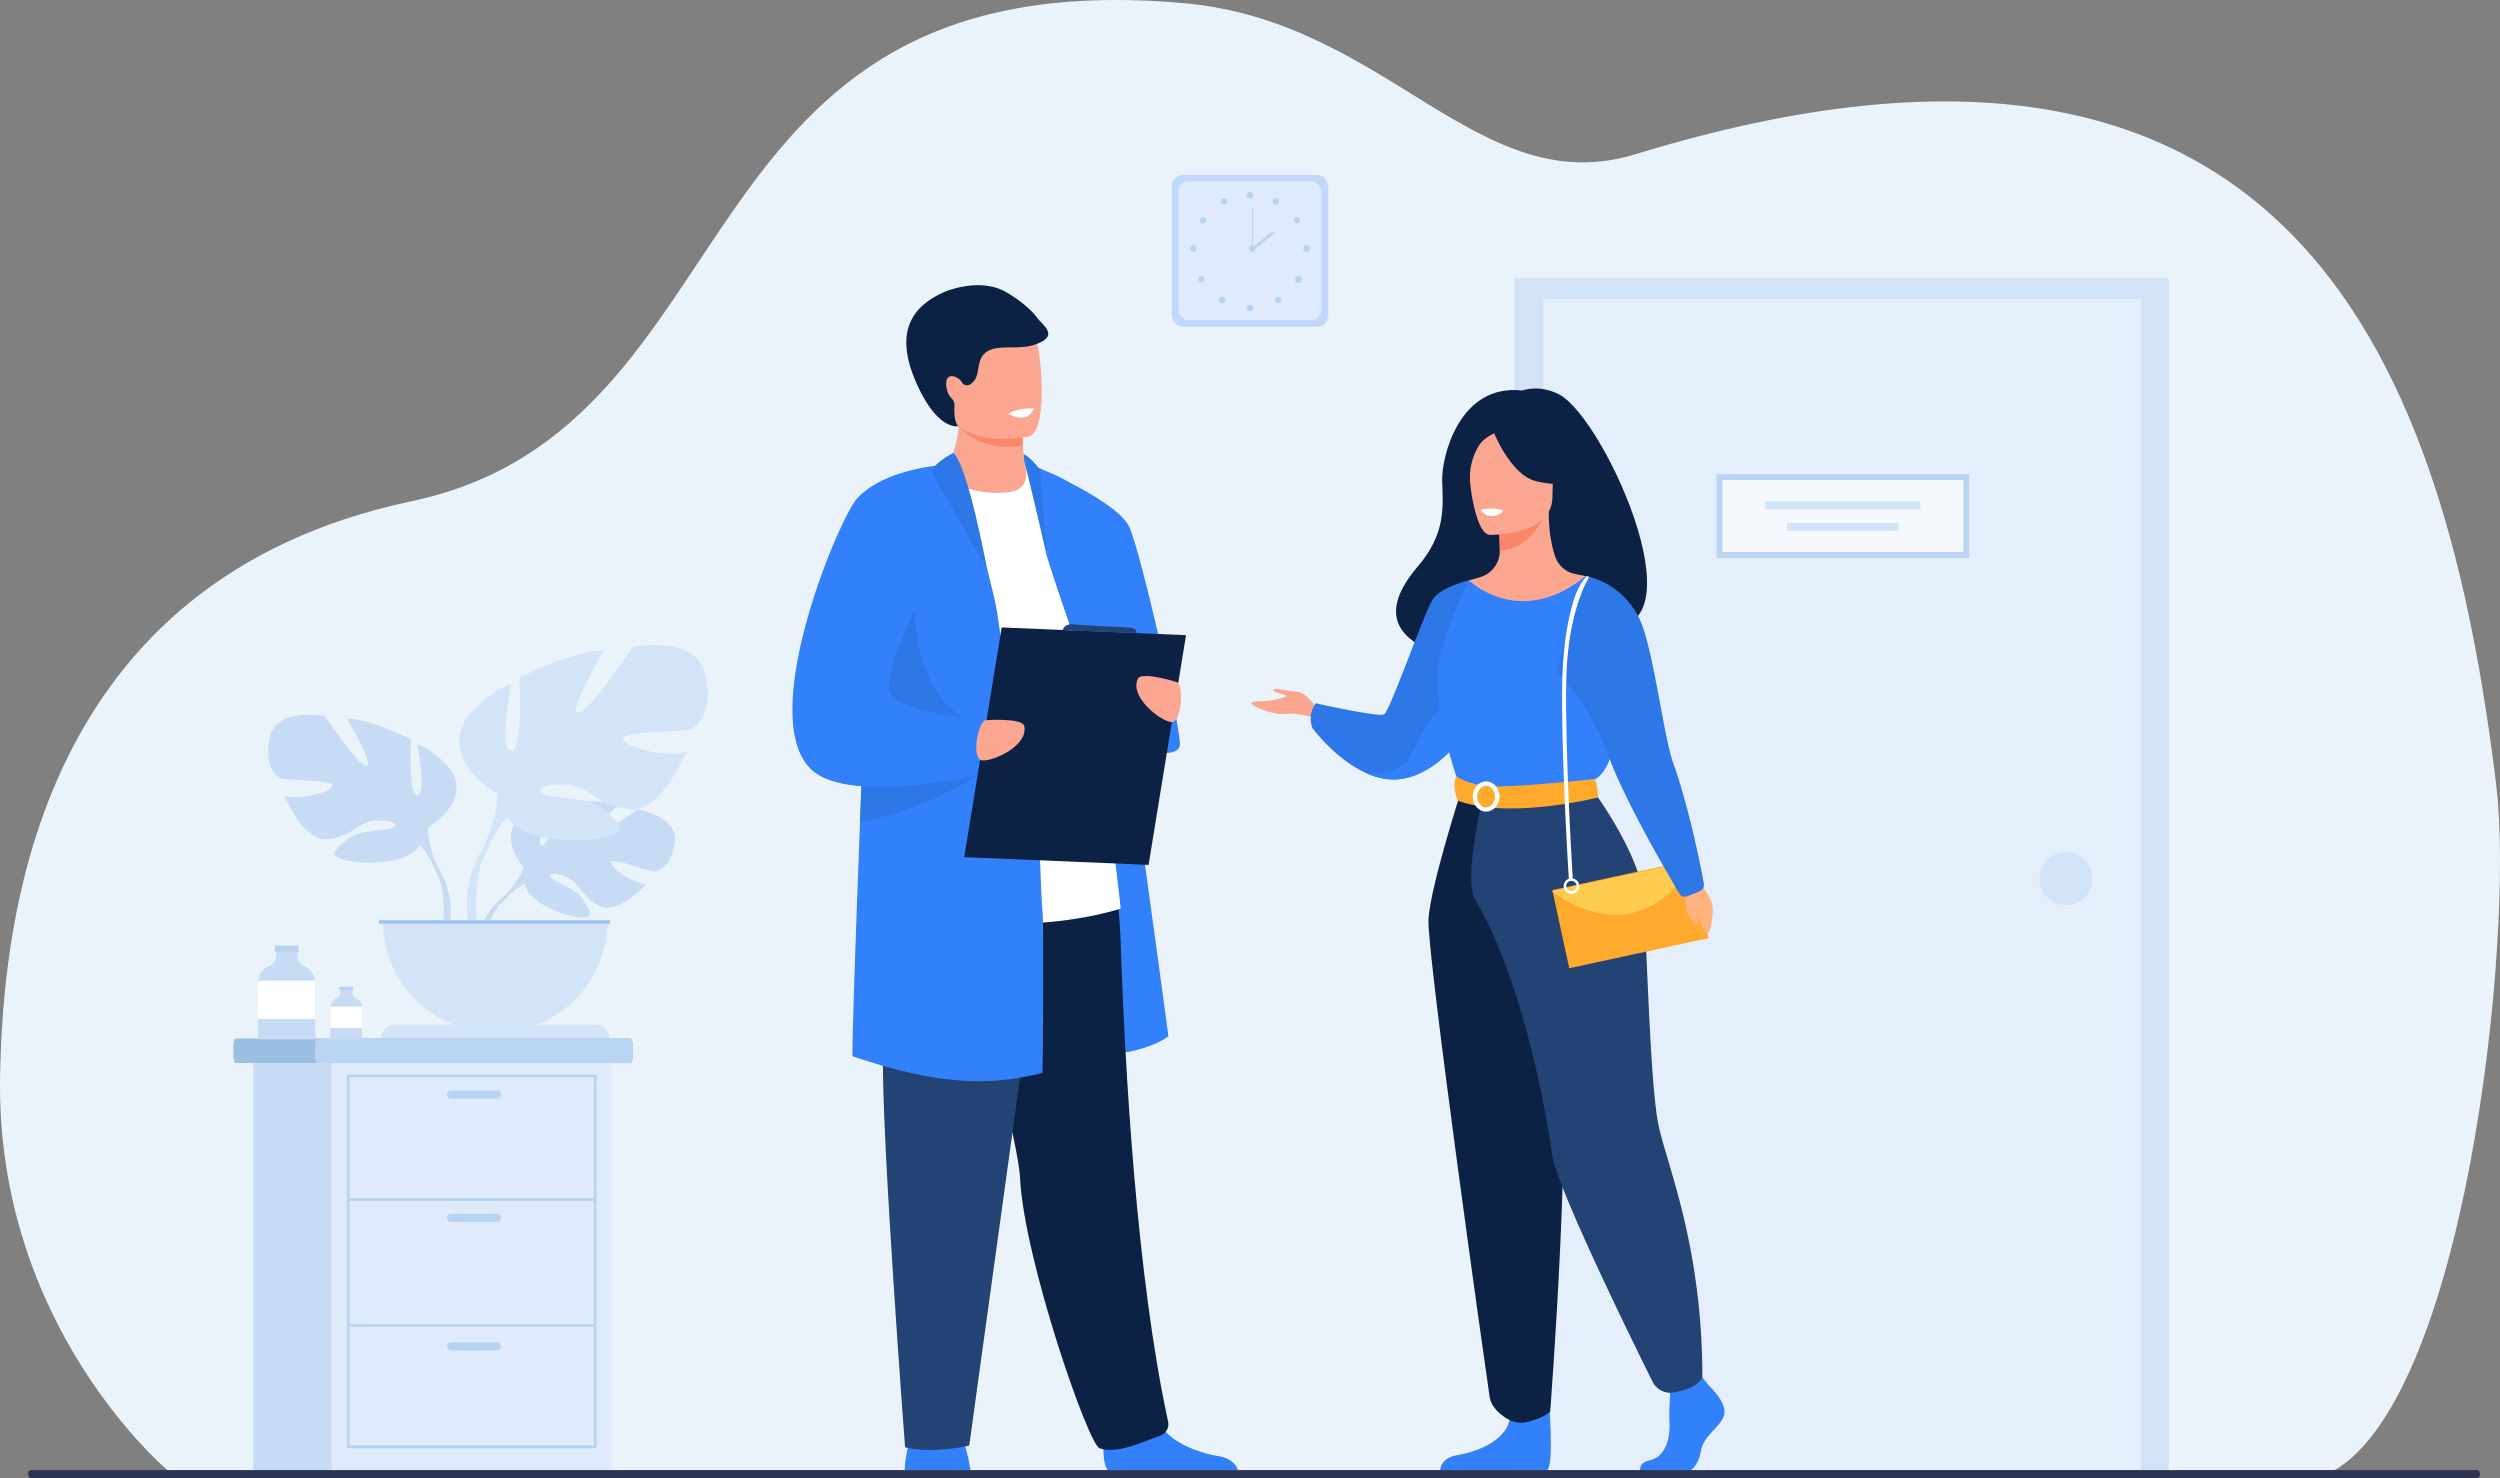 <svg xmlns="http://www.w3.org/2000/svg" width="2844.986" height="1681.969" viewBox="0 0 2844.986 1681.969">
  <rect x="0" y="0" width="2844.986" height="1681.969" fill="#808080" stroke="none"/>
  <g id="Group_2" data-name="Group 2" transform="translate(-1801.017 -217.871)">
    <path id="Path_113" data-name="Path 113" d="M2812,1797.7l-479.2,3.3-611.1-2.3-1366.3-5.1s-196-163.3-191.3-447.9c3.1-181.8,43.6-565.6,468.1-655.4,398.2-84.1,292.3-619.4,879.4-566.8,231.7,20.7,334.5,226.7,513.5,171.9,756.6-232,922.7,250.3,979.7,718.5C3025.8,1186.6,2969.1,1724.1,2812,1797.7Z" transform="translate(1637 98)" fill="#ebf3fa"/>
    <rect id="Rectangle_9" data-name="Rectangle 9" width="178.2" height="172.85" rx="12.7" transform="translate(3134.4 416.8)" fill="#c0d8fb"/>
    <rect id="Rectangle_10" data-name="Rectangle 10" width="162.7" height="157.87" rx="11.6" transform="translate(3142.1 424.3)" fill="#dfebfd"/>
    <path id="Path_114" data-name="Path 114" d="M1582.8,342.1a3.7,3.7,0,1,1,3.7,3.6,3.7,3.7,0,0,1-3.7-3.6Z" transform="translate(1637 98)" fill="#b7d3f3"/>
    <path id="Path_115" data-name="Path 115" d="M1612.6,347.3a3.672,3.672,0,1,1,1.4,5,3.6,3.6,0,0,1-1.4-5Z" transform="translate(1637 98)" fill="#b7d3f3"/>
    <path id="Path_116" data-name="Path 116" d="M1638.1,367.5a3.7,3.7,0,0,1,4,6.2,3.6,3.6,0,0,1-5.1-1.1,3.7,3.7,0,0,1,1.1-5.1Z" transform="translate(1637 98)" fill="#b7d3f3"/>
    <path id="Path_117" data-name="Path 117" d="M1650.7,398.9a3.7,3.7,0,1,1-3.6,3.7,3.7,3.7,0,0,1,3.6-3.7Z" transform="translate(1637 98)" fill="#b7d3f3"/>
    <path id="Path_118" data-name="Path 118" d="M1644.3,435.3a3.965,3.965,0,1,1-5.2,0,3.7,3.7,0,0,1,5.2,0Z" transform="translate(1637 98)" fill="#b7d3f3"/>
    <circle id="Ellipse_4" data-name="Ellipse 4" cx="3.7" cy="3.7" r="3.7" transform="translate(3251.8 555.5)" fill="#b7d3f3"/>
    <path id="Path_119" data-name="Path 119" d="M1582.8,470.5a3.7,3.7,0,1,1,3.7,3.7,3.7,3.7,0,0,1-3.7-3.7Z" transform="translate(1637 98)" fill="#b7d3f3"/>
    <path id="Path_120" data-name="Path 120" d="M1560.3,347.3a3.672,3.672,0,1,0-1.4,5,3.6,3.6,0,0,0,1.4-5Z" transform="translate(1637 98)" fill="#b7d3f3"/>
    <path id="Path_121" data-name="Path 121" d="M1534.8,367.5a3.7,3.7,0,0,0-4,6.2,3.6,3.6,0,0,0,5.1-1.1,3.7,3.7,0,0,0-1.1-5.1Z" transform="translate(1637 98)" fill="#b7d3f3"/>
    <path id="Path_122" data-name="Path 122" d="M1522.2,398.9a3.7,3.7,0,1,0,3.6,3.7,3.7,3.7,0,0,0-3.6-3.7Z" transform="translate(1637 98)" fill="#b7d3f3"/>
    <path id="Path_123" data-name="Path 123" d="M1528.6,435.3a3.488,3.488,0,1,0,5.2,0,3.7,3.7,0,0,0-5.2,0Z" transform="translate(1637 98)" fill="#b7d3f3"/>
    <path id="Path_124" data-name="Path 124" d="M1551.8,458.6a3.6,3.6,0,0,0,0,5.2,3.7,3.7,0,1,0,5.2-5.2,3.6,3.6,0,0,0-5.2,0Z" transform="translate(1637 98)" fill="#b7d3f3"/>
    <path id="Path_125" data-name="Path 125" d="M1585.5,402.6a3.7,3.7,0,1,1,3.7,3.7A3.8,3.8,0,0,1,1585.5,402.6Z" transform="translate(1637 98)" fill="#b7d3f3"/>
    <rect id="Rectangle_11" data-name="Rectangle 11" width="1" height="46.1" transform="translate(3225.7 454.5)" fill="#b7d3f3"/>
    <rect id="Rectangle_12" data-name="Rectangle 12" width="31.1" height="3.02" transform="matrix(0.787, -0.617, 0.617, 0.787, 3225.124, 500.153)" fill="#b7d3f3"/>
    <path id="Path_126" data-name="Path 126" d="M759.9,1107.3s-31.2-36.3-1.9-59.4c0,0,21.4-13,38.8-11.9,0,0-24.7,41.4-16.7,45.5s24.2-48.1,24.2-48.1,48.6-4.7,64.2,2.8c0,0-41.5,34-32.8,36s53.7-31.3,53.7-31.3,45.2,7.7,42.8,35.3-18,36.1-24.8,35.4-47-16.1-47.9-10.5,23.3,24,40.2,24.9c0,0-31.9,35.2-53.1,25s-23-26.2-36.3-32.3-24.5-6-19,.1,29.4,12.2,36.9,25.6,14.4,22.4-7.6,19.1-57.6-19.4-59.1-37.8Z" transform="translate(1637 98)" fill="#c8dbf4"/>
    <path id="Path_127" data-name="Path 127" d="M910,1076.9s-122.9-4.7-150.1,30.4c0,0-6,18-24.5,34.4l-2.8,7.8s21.3-22.4,28.9-23.8C761.5,1125.7,749.6,1082.2,910,1076.9Z" transform="translate(1637 98)" fill="#c8dbf4"/>
    <path id="Path_128" data-name="Path 128" d="M735.4,1141.7s-26.4,19.5-28.2,54.4l4.8.4s8.4-36.1,23.7-50.2S735.4,1141.7,735.4,1141.7Z" transform="translate(1637 98)" fill="#c8dbf4"/>
    <path id="Path_129" data-name="Path 129" d="M650.9,1061.6s49.6-27.8,26.5-65.5c0,0-18.6-23.1-38.4-29.1,0,0,10.6,56.2,0,57.6s-7.3-63.5-7.3-63.5-52.2-25.2-72.7-23.2c0,0,32.4,54.9,21.8,53.6s-46.9-56.9-46.9-56.9-53.6-9.9-62.2,21.8,5.3,47.7,13.2,49.6,58.9,1.4,57.6,8-35.8,17.2-54.9,11.2c0,0,21.1,52.3,48.9,49.6s36.4-19.8,53.6-21.1,29.7,3.3,21.1,7.9-37.7,1.5-51.6,13.3-25.1,19.1.7,24.4,72.1,2,81.3-17.9Z" transform="translate(1637 98)" fill="#c8dbf4"/>
    <path id="Path_130" data-name="Path 130" d="M496.2,966.4s138.8,44.9,154.7,95.2c0,0-.7,22.5,13.2,48.3v9.9s-14.5-33.7-22.5-38.4C641.6,1081.4,672.7,1037.8,496.2,966.4Z" transform="translate(1637 98)" fill="#c8dbf4"/>
    <path id="Path_131" data-name="Path 131" d="M664.1,1109.9s21.4,32.5,9.2,72.1l-5.5-1.5s5.4-43.6-5.8-65.5S664.1,1109.9,664.1,1109.9Z" transform="translate(1637 98)" fill="#c8dbf4"/>
    <path id="Path_132" data-name="Path 132" d="M729.8,1023.3s-65.4-36.6-34.9-86.3c0,0,24.4-30.5,50.6-38.4,0,0-14,74.1,0,75.9s9.6-83.7,9.6-83.7,68.8-33.1,95.9-30.5c0,0-42.7,72.3-28.8,70.6s61.9-75,61.9-75,70.6-13,81.9,28.8-6.9,62.8-17.4,65.4-77.6,1.7-75.8,10.4,47,22.7,72.3,14.8c0,0-27.9,68.9-64.5,65.4s-47.9-26.1-70.6-27.9-39.2,4.4-27.9,10.5,49.7,2,68,17.5,33.1,25.2-.9,32.2-95,2.6-107.2-23.6Z" transform="translate(1637 98)" fill="#d4e4f8"/>
    <path id="Path_133" data-name="Path 133" d="M933.8,897.8s-183.1,59.2-204,125.5c0,0,.9,29.6-17.4,63.6V1100s19.1-44.5,29.6-50.6C742,1049.4,701,991.9,933.8,897.8Z" transform="translate(1637 98)" fill="#d4e4f8"/>
    <path id="Path_134" data-name="Path 134" d="M712.4,1086.9s-28.3,42.9-12.2,95.1l7.3-2s-7.1-57.5,7.7-86.4S712.4,1086.9,712.4,1086.9Z" transform="translate(1637 98)" fill="#d4e4f8"/>
    <path id="Path_135" data-name="Path 135" d="M727.6,1295.1a128.1,128.1,0,0,0,128.1-128H599.5a128.1,128.1,0,0,0,128.1,128Z" transform="translate(1637 98)" fill="#d4e4f8"/>
    <path id="Path_136" data-name="Path 136" d="M857.4,1301.6H597.8a15.8,15.8,0,0,1,15.8-15.8h228A15.8,15.8,0,0,1,857.4,1301.6Z" transform="translate(1637 98)" fill="#d4e4f8"/>
    <rect id="Rectangle_13" data-name="Rectangle 13" width="263.2" height="3.93" transform="translate(2232.3 1265.1)" fill="#9fc1f4"/>
    <path id="Path_137" data-name="Path 137" d="M884.2,1309.5v12.2c0,4.4-1.4,7.9-3.1,7.9H432.7c-1.7,0-3.1-3.5-3.1-7.9v-12.2c0-4.3,1.4-7.9,3.1-7.9H881.1C882.8,1301.6,884.2,1305.2,884.2,1309.5Z" transform="translate(1637 98)" fill="#9abfe2"/>
    <path id="Path_138" data-name="Path 138" d="M884.2,1309.5v12.2c0,4.4-1.3,7.9-2.8,7.9H525.3c-1.5,0-2.8-3.5-2.8-7.9v-12.2c0-4.3,1.3-7.9,2.8-7.9H881.4C882.9,1301.6,884.2,1305.2,884.2,1309.5Z" transform="translate(1637 98)" fill="#bad4f4"/>
    <rect id="Rectangle_14" data-name="Rectangle 14" width="318.4" height="464.06" transform="translate(2089.3 1427.6)" fill="#c8dbf4"/>
    <rect id="Rectangle_15" data-name="Rectangle 15" width="318.4" height="464.06" transform="translate(2178.5 1427.6)" fill="#dfebfd"/>
    <path id="Path_139" data-name="Path 139" d="M842.8,1768H558.7V1342.7H842.8Zm-281.1-3.1H839.8V1345.7H561.7Z" transform="translate(1637 98)" fill="#b7d3f3"/>
    <rect id="Rectangle_16" data-name="Rectangle 16" width="281.1" height="3.07" transform="translate(2197.2 1581.4)" fill="#b7d3f3"/>
    <rect id="Rectangle_17" data-name="Rectangle 17" width="281.1" height="3.07" transform="translate(2197.2 1724.8)" fill="#b7d3f3"/>
    <path id="Path_140" data-name="Path 140" d="M729.6,1370.1H677.4a4.7,4.7,0,0,1-4.6-4.6h0a4.7,4.7,0,0,1,4.6-4.6h52.2a4.7,4.7,0,0,1,4.6,4.6h0a4.7,4.7,0,0,1-4.6,4.6Z" transform="translate(1637 98)" fill="#b7d3f3"/>
    <path id="Path_141" data-name="Path 141" d="M729.6,1510.4H677.4a4.7,4.7,0,0,1-4.6-4.6h0a4.6,4.6,0,0,1,4.6-4.6h52.2a4.6,4.6,0,0,1,4.6,4.6h0a4.7,4.7,0,0,1-4.6,4.6Z" transform="translate(1637 98)" fill="#b7d3f3"/>
    <path id="Path_142" data-name="Path 142" d="M729.6,1656.6H677.4a4.7,4.7,0,0,1-4.6-4.6h0a4.7,4.7,0,0,1,4.6-4.6h52.2a4.7,4.7,0,0,1,4.6,4.6h0a4.7,4.7,0,0,1-4.6,4.6Z" transform="translate(1637 98)" fill="#b7d3f3"/>
    <path id="Path_143" data-name="Path 143" d="M522.8,1238v64.5h-65v-64.7c0-.6.1-1.2.1-1.9a20,20,0,0,1,12-16.4,13.1,13.1,0,0,0,8.3-11.3l.4-9.3h23.9v9.3a12.8,12.8,0,0,0,8,11.4,19.8,19.8,0,0,1,12.1,16.3,14.785,14.785,0,0,1,.2,2.1Z" transform="translate(1637 98)" fill="#c8dbf4"/>
    <path id="Path_144" data-name="Path 144" d="M504.2,1203H476.4l.7-7.3h26.4Z" transform="translate(1637 98)" fill="#b7d3f3"/>
    <path id="Path_145" data-name="Path 145" d="M522.8,1238v41.6h-65v-41.8c0-.6.1-1.2.1-1.9h64.8A14.8,14.8,0,0,1,522.8,1238Z" transform="translate(1637 98)" fill="#fff"/>
    <path id="Path_146" data-name="Path 146" d="M576.3,1266.4v36.1H539.9v-37.2a11,11,0,0,1,6.8-9.2,7.5,7.5,0,0,0,4.6-6.4l.2-5.2h13.4v5.2a7,7,0,0,0,4.4,6.4,11.2,11.2,0,0,1,6.8,9.2A3.6,3.6,0,0,1,576.3,1266.4Z" transform="translate(1637 98)" fill="#c8dbf4"/>
    <path id="Path_147" data-name="Path 147" d="M565.8,1246.8H550.2l.5-4h14.7Z" transform="translate(1637 98)" fill="#b7d3f3"/>
    <path id="Path_148" data-name="Path 148" d="M576.3,1266.4v23.3H539.9v-24.4h36.3C576.2,1265.6,576.3,1266,576.3,1266.4Z" transform="translate(1637 98)" fill="#fff"/>
    <rect id="Rectangle_18" data-name="Rectangle 18" width="744.8" height="1361.48" transform="translate(3524.4 534.2)" fill="#d3e3f7"/>
    <rect id="Rectangle_19" data-name="Rectangle 19" width="680.3" height="1337.56" transform="translate(3557.1 558.2)" fill="#e5effb"/>
    <path id="Path_149" data-name="Path 149" d="M2485,1119.8a30.1,30.1,0,1,1,30.1,30.1,30.1,30.1,0,0,1-30.1-30.1Z" transform="translate(1637 98)" fill="#d3e3f7"/>
    <rect id="Rectangle_20" data-name="Rectangle 20" width="280.8" height="88.65" transform="translate(3757.8 760.9)" fill="#f5f9fd"/>
    <rect id="Rectangle_21" data-name="Rectangle 21" width="176.6" height="9.12" transform="translate(3809.9 788.3)" fill="#d3e3f7"/>
    <rect id="Rectangle_22" data-name="Rectangle 22" width="127.2" height="9.12" transform="translate(3834.6 812.9)" fill="#d3e3f7"/>
    <path id="Path_150" data-name="Path 150" d="M2405,754.9H2117.4V659.5H2405Zm-280.8-6.8h274.1V666.2H2124.2Z" transform="translate(1637 98)" fill="#bad4f4"/>
    <path id="Path_151" data-name="Path 151" d="M1938.4,568.8c-23.3-12.1-42-4.5-42-4.5-71.3-8.3-92.2,74.8-91.2,103.5s4.2,59.3-27.6,96.5c-92,107.4,100.7,112.2,100.7,112.2,1.6-85.9,104.5-54.5,100-45.8C2110.2,862.3,1991.4,596.3,1938.4,568.8Z" transform="translate(1637 98)" fill="#0c2245"/>
    <path id="Path_152" data-name="Path 152" d="M1663.2,926.6s-12.5-19.1-22.6-19.5-28.9-5.6-27.4-1.8,13.1,4.1,14.3,6.3-17.3,5.6-22.5,6-17.6,0-17.2,2.6,22.2,13.5,37.7,12,34.5,4.5,34.5,4.5Z" transform="translate(1637 98)" fill="#fba691"/>
    <path id="Path_153" data-name="Path 153" d="M1844.6,932.8a188.9,188.9,0,0,1-19.1,29c-15,18.7-37.9,40.2-66.8,44.5-13.8,2-27.3-.9-39.6-6.5h-.1c-35-15.5-61.4-51.3-61.4-51.3-6.2-16.8,3.9-28.3,3.9-28.3s70.8,15.9,77.5,12.6,46.1-116.7,55.5-130.9,41.2-21.6,41.2-21.6Z" transform="translate(1637 98)" fill="#2e77e7"/>
    <path id="Path_154" data-name="Path 154" d="M1825.5,961.8c-15,18.7-37.9,40.2-66.8,44.5-13.8,2-27.3-.9-39.6-6.5,1.3.2,36.3,4.6,50.3-20.4s29.6-65.9,50.7-52.4C1829.3,932.8,1828.9,947.2,1825.5,961.8Z" transform="translate(1637 98)" fill="#3280fa"/>
    <path id="Path_155" data-name="Path 155" d="M2108.7,1696.7s21.6,19.7,17.3,33.7-23.7,23.3-26.3,40.4-13.2,26.5-22.6,26.5h-45.2s-7-12.1,9.8-15.7,23.2-23.7,22.2-42.4,1.6-43.6,1.6-43.6l35.8-8.3Z" transform="translate(1637 98)" fill="#3280fa"/>
    <path id="Path_156" data-name="Path 156" d="M1925.9,1705s7.8,83.5-1.7,88.2l-121.3-.2s0-14,19.4-17.2,53.8-14.5,59.6-39.9S1925.9,1705,1925.9,1705Z" transform="translate(1637 98)" fill="#3280fa"/>
    <path id="Path_157" data-name="Path 157" d="M2012.4,1106.1c-25-56-40.3-72.1-37.4-89.4,2.2-13-6.6-241.2-6.6-241.2-2.9-.9-8.9-1.7-12.1-2.5a30.2,30.2,0,0,1-22.3-19.3c-4.2-11.9-7.6-29.5-7.5-51.5l-3.2.6-53.8,10.7s1.2,16.9,1.3,32.8v.4a31.2,31.2,0,0,1-22.4,30l-12.7,3.6s-19.7,56.4-23.5,114.3,35.9,83.1-.3,198.8C1775,1211.6,2026.1,1137,2012.4,1106.1Z" transform="translate(1637 98)" fill="#fba691"/>
    <path id="Path_158" data-name="Path 158" d="M1869.5,713.5s1.2,16.9,1.3,32.8c30.1-.8,46-28.3,52.5-43.5Z" transform="translate(1637 98)" fill="#fb876b"/>
    <path id="Path_159" data-name="Path 159" d="M1859.4,728.6s71.2,1.2,71.3-43.2,9.3-74.1-36.2-76.7-54.3,14.3-57.9,29.1S1840.9,727.1,1859.4,728.6Z" transform="translate(1637 98)" fill="#fba691"/>
    <path id="Path_160" data-name="Path 160" d="M1862.1,607.6s19.5,52.1,49.4,59.7,42.9-.3,42.9-.3-23-18.2-27.7-50C1926.7,617,1876.8,582.9,1862.1,607.6Z" transform="translate(1637 98)" fill="#0c2245"/>
    <path id="Path_161" data-name="Path 161" d="M1866.9,611.9s-14.4,5.4-20.4,15.9a70.308,70.308,0,0,0-9.6,40.7s-14.7-35.4,1.8-55.4S1866.9,611.9,1866.9,611.9Z" transform="translate(1637 98)" fill="#0c2245"/>
    <path id="Path_162" data-name="Path 162" d="M1874.9,701.1a18,18,0,0,1-14.7,6,13.3,13.3,0,0,1-11-7.3S1863.8,696.3,1874.9,701.1Z" transform="translate(1637 98)" fill="#fff"/>
    <path id="Path_163" data-name="Path 163" d="M2002.7,876.5s-.3,33.7-2.1,64.3c-1.2,20.3-3.1,39.2-6,45.9-7.3,16.8-15.5,19.6-15.5,19.6l-63.7,15.6-22.4,5.5-70.7-21.1s-32.1-89.8-19.2-140.4,32.6-85.6,32.6-85.6,57.7,56.4,132.7-4.8Z" transform="translate(1637 98)" fill="#3280fa"/>
    <path id="Path_164" data-name="Path 164" d="M2000.6,940.8c-1.2,20.3-3.1,39.2-6,45.9-7.3,16.8-15.5,19.6-15.5,19.6l-63.7,15.6-27.7-8.1s92.4-14,82.1-93.5Z" transform="translate(1637 98)" fill="#3280fa"/>
    <path id="Path_165" data-name="Path 165" d="M1826.8,1019.9s-35,108.9-37.2,146,66.9,526.6,69.6,543.6,22.7,26.4,22.7,26.4,9.2,5.4,22.3,1.7c18.2-5.1,23.9-11.3,23.9-11.3s27.3-349.1,10.4-473.8-17-232.6-17-232.6Z" transform="translate(1637 98)" fill="#0c2245"/>
    <path id="Path_166" data-name="Path 166" d="M1975,1016.7s53.4,71.6,58.4,120,7.8,218.3,18.4,265.5,49.5,138,49.5,285.1c0,0-4.1,8.5-16.6,13a139.624,139.624,0,0,1-14.5,4,22.9,22.9,0,0,1-25.6-12.1c-26.3-53-110.2-224-114.5-259.5-3-25.1-29.5-191.3-87.2-288.8-13.9-23.4,8.5-116.5,8.5-116.5Z" transform="translate(1637 98)" fill="#234374"/>
    <path id="Path_167" data-name="Path 167" d="M1821.2,1003.1s14.1,11.1,42,11.7c33.3.6,115.9-8.5,115.9-8.5a70,70,0,0,1,3.5,21.1s-100.9,25.4-159.3,3.7C1823.3,1031.1,1815.8,1016.9,1821.2,1003.1Z" transform="translate(1637 98)" fill="#ffaa2c"/>
    <path id="Path_168" data-name="Path 168" d="M1855.2,1043.5c-8.4,0-15.2-7.7-15.2-17.2s6.8-17.2,15.2-17.2,15.2,7.7,15.2,17.2S1863.6,1043.5,1855.2,1043.5Zm0-29.4c-5.6,0-10.2,5.5-10.2,12.2s4.6,12.2,10.2,12.2,10.1-5.5,10.1-12.2S1860.8,1014.1,1855.2,1014.1Z" transform="translate(1637 98)" fill="#fff"/>
    <rect id="Rectangle_23" data-name="Rectangle 23" width="162.3" height="90.99" transform="translate(3567.554 1230.786) rotate(-12.2)" fill="#ffaa2c"/>
    <path id="Path_169" data-name="Path 169" d="M1930.1,1134s44.4,37.2,93.7,24.2,65-58.4,65-58.4Z" transform="translate(1637 98)" fill="#fdcc50"/>
    <path id="Path_170" data-name="Path 170" d="M1952.3,1137a8.8,8.8,0,1,1,8.8-8.8,8.8,8.8,0,0,1-8.8,8.8Zm0-14.7a5.8,5.8,0,0,0-5.9,5.9,5.9,5.9,0,0,0,5.9,5.9,6,6,0,0,0,5.9-5.9A5.9,5.9,0,0,0,1952.3,1122.3Z" transform="translate(1637 98)" fill="#fff"/>
    <path id="Path_171" data-name="Path 171" d="M2081.5,1139.3s0,12.9,2.5,19.2,9.8,14.5,12.2,14.5-2.2-13-1-12.7,7.1,21.5,11.4,22,8.1-23.8,5.9-33.4-11.9-21.1-11.9-21.1Z" transform="translate(1637 98)" fill="#ffb27d"/>
    <path id="Path_172" data-name="Path 172" d="M1968.4,775.5s39.4,5.3,60.6,47.1c16.4,32.3,27.6,133.8,39.2,165.8s26.3,89.7,34.8,137.1a7.8,7.8,0,0,1-4.8,8.7l-14.5,5.7a7,7,0,0,1-8.4-2.8c-12.9-21.7-63.6-108.2-81.2-158.3-20.6-58.5-59.2-94.8-59.2-94.8Z" transform="translate(1637 98)" fill="#2e77e7"/>
    <path id="Path_173" data-name="Path 173" d="M1949.4,1121.4c-.1-1.5-9.3-146.3-7.5-227.7.9-42.7,7.5-72.8,12.9-90.6,5.9-19.3,14.6-27.2,14.9-27.6l2.9.9c-.2.3-24.5,36.9-26.2,117.4s7.4,225.8,7.5,227.3Z" transform="translate(1637 98)" fill="#fff"/>
    <path id="Path_174" data-name="Path 174" d="M1193.5,1792.8h74.9a186.107,186.107,0,0,0-6-26.9,80.911,80.911,0,0,0-4.2-10.8c-7.3-14.5-53.5-5.3-53.5-5.3s-4.3,3.7-7.7,17.8A149.094,149.094,0,0,0,1193.5,1792.8Z" transform="translate(1637 98)" fill="#3280fa"/>
    <path id="Path_175" data-name="Path 175" d="M1330.9,649.8s59.6,10.5,73.1,45.7,89.7,603.7,89.7,603.7-37.8,29.8-118.7,19.1S1330.9,649.8,1330.9,649.8Z" transform="translate(1637 98)" fill="#3280fa"/>
    <path id="Path_176" data-name="Path 176" d="M1419.7,1769.2c.2,10.1,1.4,19.8,5.1,23.6h148c-1.8-5.4-7.2-13.4-22.4-15.9-17.2-2.8-44.1-11.1-59.9-27.7a44.4,44.4,0,0,1-11.5-21c-7-31-57.6,9.5-57.6,9.5a237.16,237.16,0,0,0-1.7,31.5Z" transform="translate(1637 98)" fill="#3280fa"/>
    <path id="Path_177" data-name="Path 177" d="M1483.4,1754.1c-16.5,5.3-48.2,21.4-68.2,13.8-13-4.9-85.6-214.7-90.3-306.5-.3-6.7-1.6-16-3.7-27.4-4.3-23.7-11.8-56.2-20.4-92.1-23.3-96.3-54.7-216.7-54-255.1,1.1-59.8,178-12.6,178-12.6s12.2,49,14.6,120c4.8,140.8,18,378.6,54,543.8C1494.9,1745,1490.3,1751.9,1483.4,1754.1Z" transform="translate(1637 98)" fill="#0c2245"/>
    <path id="Path_178" data-name="Path 178" d="M1360.6,1087,1267,1764.9s-41,9.9-73,2c0,0-27.4-360.6-25.1-447.7s-19.6-233.3,5-249.4S1360.6,1087,1360.6,1087Z" transform="translate(1637 98)" fill="#234374"/>
    <path id="Path_179" data-name="Path 179" d="M1162.1,680.9s98.3-63.6,168.8-31.1c11.2,5.2,24.1,19.7,33.2,29.8,25.5,28.1,75.3,474.2,75.3,474.2s-141.3,47.8-277.3-16.3Z" transform="translate(1637 98)" fill="#fff"/>
    <path id="Path_180" data-name="Path 180" d="M1336.5,648.2s99.5,40.8,113,72.1,57.3,223.8,57.3,246.4-76.3,5-88.6-31.4c-10.2-30.2-44.6-123-62.7-181.8Z" transform="translate(1637 98)" fill="#3280fa"/>
    <path id="Path_181" data-name="Path 181" d="M1315.8,679.3c-21.7,4.3-53.6-.3-77-15.7,10.6-25.2,14.9-45.1,16.4-58l.3-1.9c.7-6.7.6-11.2.2-13.3h56.2s15.4,7,15.4,11.9v7.4c.1,6.5.4,12.1.7,16.9,1.1,15.8,2.9,23.2,2.9,23.2S1337.8,675,1315.8,679.3Z" transform="translate(1637 98)" fill="#fba691"/>
    <path id="Path_182" data-name="Path 182" d="M1328,626.6c-42.5,8.3-67.2-15-72.8-21l-1.1-1.3,1.4-.6c15.8-6.5,51.8-1.4,71.8,6C1327.4,616.2,1327.7,621.8,1328,626.6Z" transform="translate(1637 98)" fill="#fb876b"/>
    <path id="Path_183" data-name="Path 183" d="M1241.3,581.1c7.6,41,60.5,39.6,83.3,37.1,6.4-.8,10.4-1.6,10.4-1.6,7.3-1.9,11.3-13.3,13.2-28.3,3.7-29.5-1-72.9-6-84-7.5-16.7-21.7-34.8-74.8-21.8S1231.6,528.7,1241.3,581.1Z" transform="translate(1637 98)" fill="#fba691"/>
    <path id="Path_184" data-name="Path 184" d="M1344.2,481.4c-7.3-10-22.7-22.3-36.7-29.9-30-16.2-68.5.5-68.7.6-43.4,19.1-54.8,52.3-31.7,104.1,24.3,54.7,47.5,48.6,47.5,48.6s-4.9-3.1-4.5-20.1c0-1,.1-1.8.1-2.5a11.5,11.5,0,0,0-3.6-9.4c-5.4-4.8-8-19.3-3.5-23.4s13.1,1.1,15.6,5.6a6.5,6.5,0,0,0,9.5,2.1c13.5-8.5,4.7-25.6,17.6-36.1s39.2-1.6,58.6-10C1369.7,501.6,1349.7,489,1344.2,481.4Z" transform="translate(1637 98)" fill="#0c2245"/>
    <path id="Path_185" data-name="Path 185" d="M1350.3,1340.9q-12.9,3.3-25.5,5.4c-7.5,1.3-14.9,2.2-22.3,2.9-42.1,3.6-84.3-2.3-133.7-16.4-11.1-3.2-22.6-6.9-34.5-10.9-1.3-.4,3.2-131,8.4-265.7.5-13.9,1.1-27.9,1.6-41.7.3-5.9.5-11.8.7-17.6,4.8-119.1,9.4-226.7,10.4-232.5,2.3-13.1,4.4-24.3,6.7-34,6.7-28.2,15.1-43.7,33.3-57,1.8-1.4,16.3-8.7,29.2-15.1l20.1-9.9h0c4.3,2.1,9.3,11.8,14.7,25.4,9.7,25.1,20.3,63.6,27.7,92.3h0c4.7,18.6,8.1,33,9.1,37.2,1.6,7,3.8,20.5,6.3,38.9,3.5,25,7.6,58.9,12,97.4.4,4,.9,8,1.3,12s1.1,9.3,1.6,14c.2,1.5.3,3.1.5,4.6,1.7,15.2,3.4,31,5.1,46.9,1.4,13.3,21.4,22.8,22.8,36.3.8,7.9,2.5,80.7,4.6,104C1352,1174.1,1350.9,1333.1,1350.3,1340.9Z" transform="translate(1637 98)" fill="#3280fa"/>
    <path id="Path_186" data-name="Path 186" d="M1205.2,812.4c-.1.3-3.4,120.5,87,135.1s30.3,18.4,30.3,18.4-170.1-7.2-172.9-11.7S1205.2,812.4,1205.2,812.4Z" transform="translate(1637 98)" fill="#2e77e7"/>
    <path id="Path_187" data-name="Path 187" d="M1281.6,999.1l-5,3.3h-.1c-13.8,8.8-54.8,32.8-114.4,48.9-6.3,1.7-12.7,3.3-19.4,4.8.5-13.9,1.1-27.9,1.6-41.7a212.317,212.317,0,0,1-22.4-3.1c.3-1.9.5-3.7.7-5.5,7.6-3.2,15.2-6.2,22.4-9l17.1-6.6c24.5-9.3,42.6-15.6,42.6-15.6l72.5,23Z" transform="translate(1637 98)" fill="#2e77e7"/>
    <path id="Path_188" data-name="Path 188" d="M1300.8,997.1s-9.4,2.3-24.2,5.3h-.1c-27.4,5.5-73.3,13.2-114.4,12.8-6.1-.1-12-.3-17.8-.7a212.29,212.29,0,0,1-22.4-3.1c-15-3.2-27.6-8.6-35.8-17-61.1-62.2,33.3-285.4,53.2-307.2,23.2-25.3,65.5-34.2,88.8-37.3l2.8-.3c8.2-1,13.5-1.2,13.8-1.2h0l-4.9,15.9c-1.2,3.8-2.6,8.3-4.1,13.3-14.3,47-42,139.3-54.2,191.4-4.5,19-6.9,32.7-5.8,36.8,4.8,17.7,54.1,26.9,85.4,30.9,13,1.7,22.9,2.5,25.2,2.7h.4l1.8,7.4,4.4,17.8,4.2,17.5Z" transform="translate(1637 98)" fill="#3280fa"/>
    <path id="Path_189" data-name="Path 189" d="M1471.1,1104.1l-209.8-8.8,42.6-261.4,209.8,8.8Z" transform="translate(1637 98)" fill="#0c2245"/>
    <path id="Path_190" data-name="Path 190" d="M1286.7,939.4s40.8-2.8,42.9,6.7c4.8,22.2-35.1,40.4-48,39.1S1277.3,937.9,1286.7,939.4Z" transform="translate(1637 98)" fill="#fba691"/>
    <path id="Path_191" data-name="Path 191" d="M1502.2,895.8s-39.1-12.2-43.3-3.5c-9.7,20.5,24.8,47.5,37.7,49.3S1511.7,896.5,1502.2,895.8Z" transform="translate(1637 98)" fill="#fba691"/>
    <path id="Path_192" data-name="Path 192" d="M1249,635.3s-17.2,8.1-25.8,20.5c0,0,64.2,111.5,63.9,110.4S1265.4,649.5,1249,635.3Z" transform="translate(1637 98)" fill="#2e77e7"/>
    <path id="Path_193" data-name="Path 193" d="M1328.9,636.8c5.7,2.2,16.5,13.3,19,19.4l7.6,97.3s-16.3-71.4-24.6-103.7a57.7,57.7,0,0,1-2-13Z" transform="translate(1637 98)" fill="#2e77e7"/>
    <path id="Path_194" data-name="Path 194" d="M1373.4,836.8s1.7-7.3,11.2-6.4,63.2,3.5,63.2,3.5,10.4-.2,9.4,6.4Z" transform="translate(1637 98)" fill="#234374"/>
    <path id="Path_195" data-name="Path 195" d="M1311.9,590.4a22.7,22.7,0,0,0,18.2,4.4c6.7-1.2,10.4-9.9,10.4-9.9S1327.7,582.6,1311.9,590.4Z" transform="translate(1637 98)" fill="#fff"/>
    <rect id="Rectangle_24" data-name="Rectangle 24" width="2790.1" height="9.04" rx="3.5" transform="translate(1833.1 1890.8)" fill="#2e3552"/>
  </g>
</svg>

